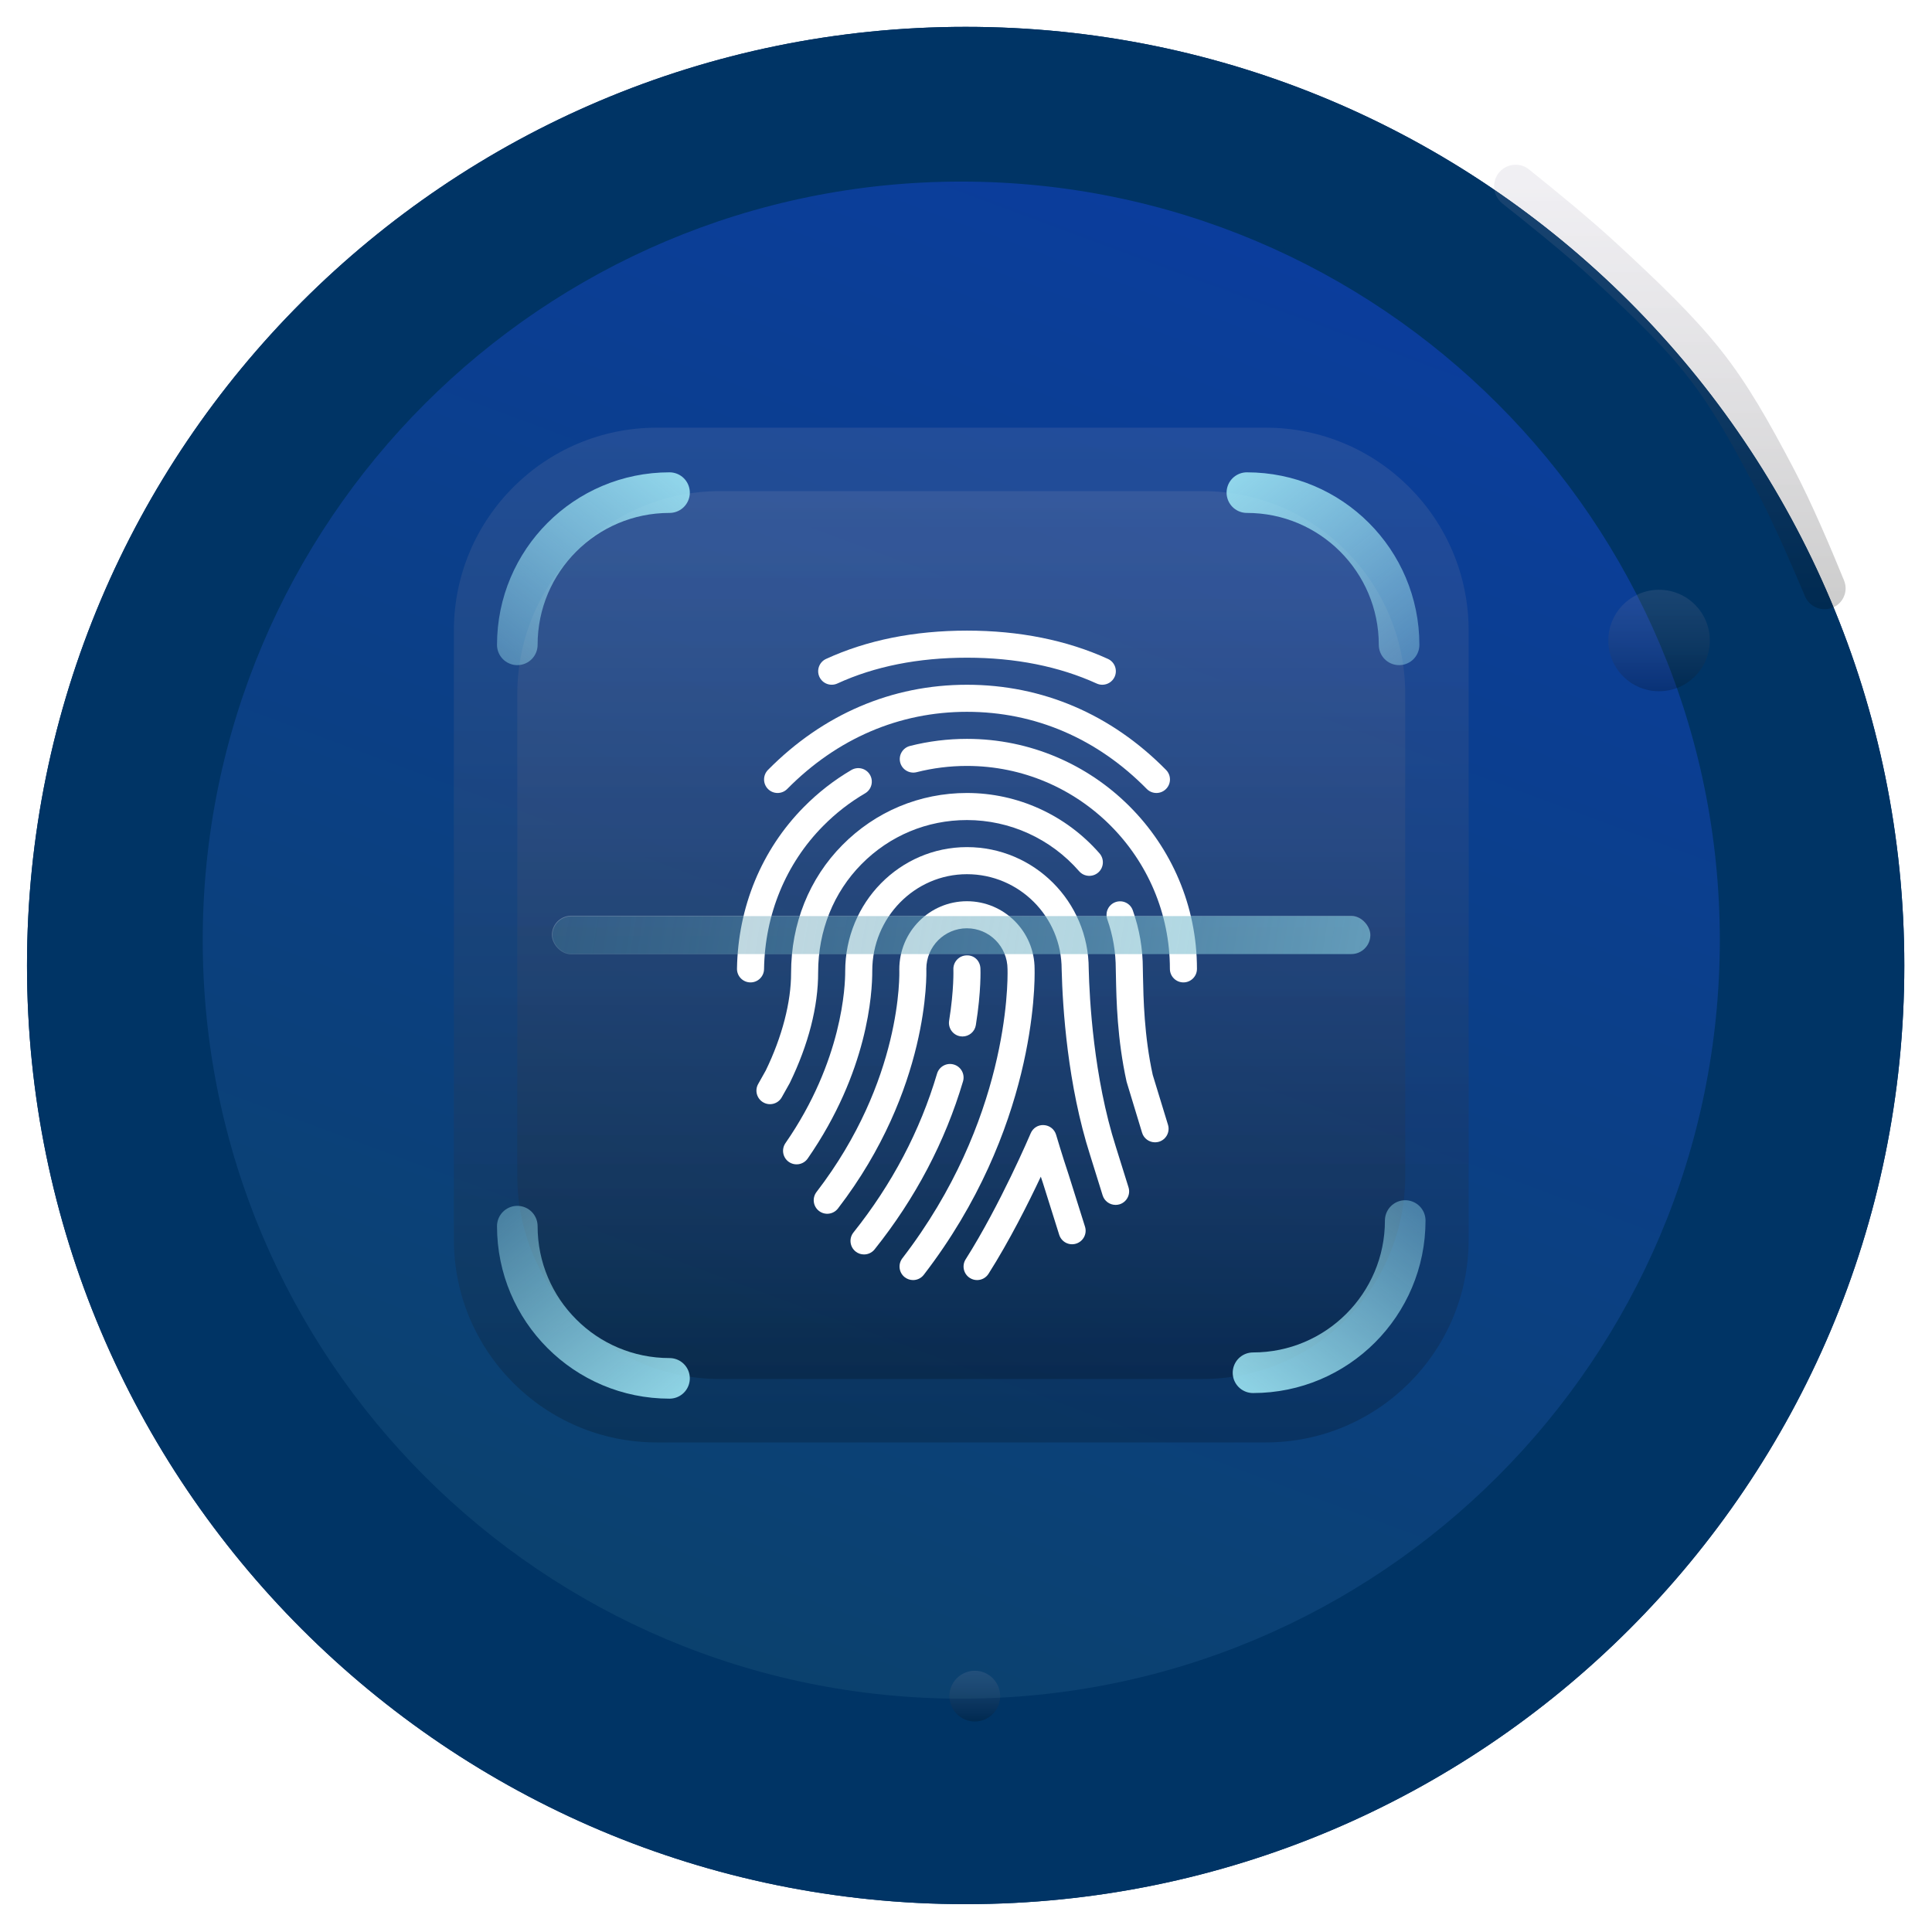 <svg width="181" height="181" viewBox="0 0 181 181" fill="none" xmlns="http://www.w3.org/2000/svg">
<g filter="url(#filter0_d_5_10229)">
<path d="M89.042 176.014C137.609 176.014 176.98 136.643 176.98 88.076C176.98 39.51 137.609 0.138 89.042 0.138C40.475 0.138 1.104 39.51 1.104 88.076C1.104 136.643 40.475 176.014 89.042 176.014Z" fill="#003465"/>
<path d="M176.92 88.076C176.92 136.61 137.576 175.955 89.042 175.955C40.508 175.955 1.163 136.61 1.163 88.076C1.163 39.542 40.508 0.198 89.042 0.198C137.576 0.198 176.92 39.542 176.92 88.076Z" stroke="#003465" stroke-width="0.119"/>
</g>
<path d="M90.056 159.377C129.435 159.377 161.358 127.455 161.358 88.076C161.358 48.698 129.435 16.775 90.056 16.775C50.678 16.775 18.755 48.698 18.755 88.076C18.755 127.455 50.678 159.377 90.056 159.377Z" fill="url(#paint0_linear_5_10229)" stroke="#003465" stroke-width="0.475" stroke-miterlimit="1"/>
<g filter="url(#filter1_biii_5_10229)">
<path d="M140.768 19.557C140.295 19.185 140.007 18.627 139.98 18.026C139.903 16.287 141.884 15.261 143.244 16.349C145.737 18.343 149.074 21.078 151.49 23.314C155.488 27.013 158.66 30.049 161.234 33.293C163.736 36.446 165.68 39.901 168.055 44.404C169.732 47.585 171.645 52.12 172.762 54.861C173.25 56.062 172.456 57.386 171.169 57.538C170.284 57.642 169.438 57.144 169.094 56.322C168.181 54.148 166.355 49.892 164.839 46.959C162.609 42.647 160.756 39.246 158.501 36.264C156.146 33.15 153.17 30.272 149.41 26.782C146.672 24.241 142.464 20.89 140.768 19.557Z" fill="url(#paint1_linear_5_10229)"/>
</g>
<g filter="url(#filter2_biii_5_10229)">
<path d="M118.577 40.542H61.536C51.035 40.542 42.522 49.055 42.522 59.556V116.597C42.522 127.098 51.035 135.61 61.536 135.61H118.577C129.078 135.61 137.59 127.098 137.59 116.597V59.556C137.59 49.055 129.078 40.542 118.577 40.542Z" fill="url(#paint2_linear_5_10229)"/>
</g>
<g filter="url(#filter3_biii_5_10229)">
<path d="M112.635 46.484H67.478C56.977 46.484 48.464 54.997 48.464 65.498V110.655C48.464 121.156 56.977 129.669 67.478 129.669H112.635C123.136 129.669 131.649 121.156 131.649 110.655V65.498C131.649 54.997 123.136 46.484 112.635 46.484Z" fill="url(#paint3_linear_5_10229)"/>
</g>
<g filter="url(#filter4_biii_5_10229)">
<path d="M131.074 60.887C131.074 53.011 124.69 46.627 116.814 46.627" stroke="url(#paint4_linear_5_10229)" stroke-width="3.803" stroke-miterlimit="1" stroke-linecap="round"/>
</g>
<g filter="url(#filter5_biii_5_10229)">
<path d="M48.464 60.887C48.464 53.011 54.849 46.627 62.724 46.627" stroke="url(#paint5_linear_5_10229)" stroke-width="3.803" stroke-miterlimit="1" stroke-linecap="round"/>
</g>
<g filter="url(#filter6_biii_5_10229)">
<path d="M48.464 115.347C48.464 123.223 54.849 129.607 62.724 129.607" stroke="url(#paint6_linear_5_10229)" stroke-width="3.803" stroke-miterlimit="1" stroke-linecap="round"/>
</g>
<g filter="url(#filter7_biii_5_10229)">
<path d="M131.649 114.821C131.649 122.697 125.264 129.081 117.389 129.081" stroke="url(#paint7_linear_5_10229)" stroke-width="3.803" stroke-miterlimit="1" stroke-linecap="round"/>
</g>
<g filter="url(#filter8_d_5_10229)">
<g clip-path="url(#clip0_5_10229)">
<path d="M103.322 61.017C99.46 59.26 95.019 58.367 90.118 58.367C85.183 58.367 80.739 59.26 76.913 61.019C76.279 61.311 76 62.064 76.292 62.7C76.586 63.334 77.334 63.613 77.973 63.321C81.466 61.717 85.553 60.903 90.118 60.903C94.654 60.903 98.741 61.717 102.269 63.324C102.439 63.402 102.619 63.438 102.794 63.438C103.276 63.438 103.737 63.162 103.95 62.695C104.239 62.059 103.958 61.306 103.322 61.017Z" fill="white"/>
<path d="M108.77 71.421C103.631 66.198 97.179 63.438 90.113 63.438C83.076 63.438 76.629 66.198 71.472 71.418C70.981 71.918 70.986 72.721 71.483 73.213C71.982 73.705 72.783 73.698 73.275 73.203C77.947 68.473 83.768 65.973 90.113 65.973C96.484 65.973 102.313 68.473 106.962 73.201C107.21 73.452 107.537 73.578 107.864 73.578C108.184 73.578 108.506 73.457 108.754 73.213C109.254 72.722 109.261 71.92 108.77 71.421Z" fill="white"/>
<path d="M90.113 68.508C88.306 68.508 86.511 68.731 84.777 69.172C84.097 69.345 83.687 70.034 83.859 70.714C84.031 71.393 84.726 71.799 85.4 71.629C86.929 71.241 88.516 71.043 90.113 71.043C100.599 71.043 109.127 79.571 109.127 90.057C109.127 90.757 109.695 91.324 110.395 91.324C111.094 91.324 111.662 90.757 111.662 90.057C111.662 78.175 101.996 68.508 90.113 68.508Z" fill="white"/>
<path d="M81.028 71.875C80.678 71.274 79.904 71.069 79.293 71.421C77.676 72.367 76.173 73.535 74.832 74.894C70.884 78.885 68.661 84.262 68.57 90.039C68.56 90.739 69.117 91.314 69.82 91.324C69.825 91.324 69.832 91.324 69.84 91.324C70.529 91.324 71.095 90.772 71.105 90.077C71.186 84.956 73.148 80.198 76.634 76.674C77.82 75.472 79.146 74.443 80.574 73.609C81.177 73.257 81.38 72.481 81.028 71.875Z" fill="white"/>
<path d="M102.536 79.239C99.397 75.642 94.869 73.578 90.113 73.578C85.692 73.578 81.547 75.312 78.439 78.459C75.341 81.587 73.638 85.818 73.638 90.435C73.645 93.163 72.793 96.433 71.267 99.574L70.555 100.842C70.212 101.452 70.428 102.223 71.039 102.568C71.237 102.68 71.45 102.733 71.66 102.733C72.104 102.733 72.535 102.5 72.765 102.086L73.513 100.753C75.265 97.148 76.183 93.579 76.173 90.369C76.173 86.488 77.615 82.893 80.239 80.241C82.871 77.579 86.374 76.114 90.113 76.114C94.137 76.114 97.97 77.861 100.624 80.908C101.083 81.435 101.887 81.488 102.414 81.029C102.941 80.568 102.995 79.767 102.536 79.239Z" fill="white"/>
<path d="M108.95 104.669L107.52 99.992C106.716 96.324 106.648 92.823 106.605 90.729L106.592 90.057C106.592 88.178 106.275 86.333 105.651 84.571C105.418 83.912 104.701 83.567 104.034 83.8C103.375 84.034 103.03 84.756 103.263 85.418C103.79 86.906 104.057 88.468 104.057 90.09L104.072 90.78C104.117 92.965 104.188 96.623 105.071 100.631L106.521 105.407C106.686 105.955 107.19 106.305 107.735 106.305C107.857 106.305 107.981 106.287 108.105 106.252C108.775 106.046 109.152 105.341 108.95 104.669Z" fill="white"/>
<path d="M105.251 110.526L104.072 106.751C101.98 100.22 101.59 92.879 101.522 90.057C101.522 83.767 96.403 78.649 90.114 78.649C83.824 78.649 78.708 83.846 78.708 90.278C78.713 91.611 78.467 98.656 73.113 106.378C72.712 106.954 72.857 107.745 73.43 108.143C74.002 108.541 74.796 108.399 75.194 107.826C80.837 99.69 81.251 92.331 81.243 90.237C81.243 85.245 85.223 81.186 90.113 81.186C95.006 81.186 98.986 85.166 98.986 90.09C99.078 93.771 99.547 100.93 101.656 107.519L102.827 111.279C102.997 111.821 103.496 112.168 104.039 112.168C104.163 112.168 104.29 112.151 104.417 112.113C105.086 111.902 105.459 111.192 105.251 110.526Z" fill="white"/>
<path d="M96.451 90.057C96.451 86.564 93.607 83.719 90.114 83.719C86.62 83.719 83.776 86.564 83.776 90.105C83.791 90.523 84.072 100.482 76.021 110.959C75.595 111.515 75.699 112.311 76.254 112.736C76.812 113.165 77.605 113.056 78.031 112.503C86.633 101.308 86.323 90.465 86.308 90.057C86.308 87.96 88.014 86.254 90.111 86.254C92.208 86.254 93.914 87.96 93.916 90.085C93.952 91.505 93.959 104.312 84.062 117.17C83.636 117.726 83.737 118.522 84.293 118.948C84.526 119.125 84.797 119.211 85.066 119.211C85.446 119.211 85.821 119.042 86.07 118.717C96.517 105.149 96.487 91.535 96.451 90.057Z" fill="white"/>
<path d="M91.376 90.001C91.343 89.304 90.795 88.749 90.055 88.792C89.358 88.822 88.815 89.413 88.843 90.113C88.843 90.13 88.914 91.986 88.443 94.919C88.334 95.611 88.805 96.263 89.495 96.374C89.563 96.385 89.632 96.39 89.698 96.39C90.308 96.39 90.849 95.946 90.947 95.325C91.465 92.108 91.381 90.085 91.376 90.001Z" fill="white"/>
<path d="M88.889 99.019C88.215 98.818 87.512 99.204 87.312 99.873C85.728 105.225 83.091 110.229 79.481 114.752C79.045 115.299 79.134 116.095 79.681 116.534C79.915 116.722 80.193 116.81 80.472 116.81C80.845 116.81 81.212 116.648 81.463 116.334C85.279 111.557 88.065 106.261 89.746 100.595C89.944 99.924 89.561 99.216 88.889 99.019Z" fill="white"/>
<path d="M101.174 114.207L99.646 109.352C99.037 107.532 98.469 105.608 98.467 105.6C98.315 105.085 97.858 104.723 97.323 104.692C96.776 104.654 96.292 104.969 96.084 105.463C96.056 105.529 93.232 112.169 89.994 117.264C89.619 117.855 89.794 118.638 90.385 119.013C90.595 119.148 90.831 119.211 91.064 119.211C91.485 119.211 91.893 119.003 92.134 118.623C94.094 115.538 95.873 111.991 97.034 109.524C97.1 109.727 97.169 109.933 97.237 110.135L98.756 114.967C98.966 115.634 99.671 116.009 100.345 115.796C101.012 115.586 101.385 114.876 101.174 114.207Z" fill="white"/>
</g>
</g>
<g filter="url(#filter9_biii_5_10229)">
<path d="M155.43 65.234C158.055 65.234 160.183 63.106 160.183 60.481C160.183 57.856 158.055 55.728 155.43 55.728C152.805 55.728 150.676 57.856 150.676 60.481C150.676 63.106 152.805 65.234 155.43 65.234Z" fill="url(#paint8_linear_5_10229)"/>
</g>
<g filter="url(#filter10_biii_5_10229)">
<path d="M91.323 161.754C92.636 161.754 93.7 160.69 93.7 159.377C93.7 158.065 92.636 157.001 91.323 157.001C90.011 157.001 88.947 158.065 88.947 159.377C88.947 160.69 90.011 161.754 91.323 161.754Z" fill="url(#paint9_linear_5_10229)"/>
</g>
<g filter="url(#filter11_biii_5_10229)">
<rect x="51.727" y="86.294" width="76.649" height="3.565" rx="1.783" fill="url(#paint10_linear_5_10229)" fill-opacity="0.7"/>
<rect x="51.727" y="86.294" width="76.649" height="3.565" rx="1.783" stroke="url(#paint11_linear_5_10229)" stroke-width="0.059" stroke-linecap="round" stroke-linejoin="round"/>
</g>
<defs>
<filter id="filter0_d_5_10229" x="0.628" y="0.138" width="179.679" height="180.154" filterUnits="userSpaceOnUse" color-interpolation-filters="sRGB">
<feFlood flood-opacity="0" result="BackgroundImageFix"/>
<feColorMatrix in="SourceAlpha" type="matrix" values="0 0 0 0 0 0 0 0 0 0 0 0 0 0 0 0 0 0 127 0" result="hardAlpha"/>
<feOffset dx="1.426" dy="2.377"/>
<feGaussianBlur stdDeviation="0.951"/>
<feColorMatrix type="matrix" values="0 0 0 0 0 0 0 0 0 0 0 0 0 0 0 0 0 0 0.09 0"/>
<feBlend mode="normal" in2="BackgroundImageFix" result="effect1_dropShadow_5_10229"/>
<feBlend mode="normal" in="SourceGraphic" in2="effect1_dropShadow_5_10229" result="shape"/>
</filter>
<filter id="filter1_biii_5_10229" x="138.789" y="14.713" width="35.306" height="44.027" filterUnits="userSpaceOnUse" color-interpolation-filters="sRGB">
<feFlood flood-opacity="0" result="BackgroundImageFix"/>
<feGaussianBlur in="BackgroundImageFix" stdDeviation="0.594"/>
<feComposite in2="SourceAlpha" operator="in" result="effect1_backgroundBlur_5_10229"/>
<feBlend mode="normal" in="SourceGraphic" in2="effect1_backgroundBlur_5_10229" result="shape"/>
<feColorMatrix in="SourceAlpha" type="matrix" values="0 0 0 0 0 0 0 0 0 0 0 0 0 0 0 0 0 0 127 0" result="hardAlpha"/>
<feOffset dy="-0.475"/>
<feGaussianBlur stdDeviation="0.059"/>
<feComposite in2="hardAlpha" operator="arithmetic" k2="-1" k3="1"/>
<feColorMatrix type="matrix" values="0 0 0 0 0.921 0 0 0 0 0.921 0 0 0 0 0.921 0 0 0 0.1 0"/>
<feBlend mode="normal" in2="shape" result="effect2_innerShadow_5_10229"/>
<feColorMatrix in="SourceAlpha" type="matrix" values="0 0 0 0 0 0 0 0 0 0 0 0 0 0 0 0 0 0 127 0" result="hardAlpha"/>
<feOffset dx="-0.119"/>
<feGaussianBlur stdDeviation="0.059"/>
<feComposite in2="hardAlpha" operator="arithmetic" k2="-1" k3="1"/>
<feColorMatrix type="matrix" values="0 0 0 0 0.921 0 0 0 0 0.921 0 0 0 0 0.921 0 0 0 0.1 0"/>
<feBlend mode="normal" in2="effect2_innerShadow_5_10229" result="effect3_innerShadow_5_10229"/>
<feColorMatrix in="SourceAlpha" type="matrix" values="0 0 0 0 0 0 0 0 0 0 0 0 0 0 0 0 0 0 127 0" result="hardAlpha"/>
<feOffset dx="0.119"/>
<feGaussianBlur stdDeviation="0.059"/>
<feComposite in2="hardAlpha" operator="arithmetic" k2="-1" k3="1"/>
<feColorMatrix type="matrix" values="0 0 0 0 0.921 0 0 0 0 0.921 0 0 0 0 0.921 0 0 0 0.1 0"/>
<feBlend mode="normal" in2="effect3_innerShadow_5_10229" result="effect4_innerShadow_5_10229"/>
</filter>
<filter id="filter2_biii_5_10229" x="41.334" y="39.354" width="97.445" height="97.445" filterUnits="userSpaceOnUse" color-interpolation-filters="sRGB">
<feFlood flood-opacity="0" result="BackgroundImageFix"/>
<feGaussianBlur in="BackgroundImageFix" stdDeviation="0.594"/>
<feComposite in2="SourceAlpha" operator="in" result="effect1_backgroundBlur_5_10229"/>
<feBlend mode="normal" in="SourceGraphic" in2="effect1_backgroundBlur_5_10229" result="shape"/>
<feColorMatrix in="SourceAlpha" type="matrix" values="0 0 0 0 0 0 0 0 0 0 0 0 0 0 0 0 0 0 127 0" result="hardAlpha"/>
<feOffset dy="-0.475"/>
<feGaussianBlur stdDeviation="0.059"/>
<feComposite in2="hardAlpha" operator="arithmetic" k2="-1" k3="1"/>
<feColorMatrix type="matrix" values="0 0 0 0 0.921 0 0 0 0 0.921 0 0 0 0 0.921 0 0 0 0.1 0"/>
<feBlend mode="normal" in2="shape" result="effect2_innerShadow_5_10229"/>
<feColorMatrix in="SourceAlpha" type="matrix" values="0 0 0 0 0 0 0 0 0 0 0 0 0 0 0 0 0 0 127 0" result="hardAlpha"/>
<feOffset dx="-0.119"/>
<feGaussianBlur stdDeviation="0.059"/>
<feComposite in2="hardAlpha" operator="arithmetic" k2="-1" k3="1"/>
<feColorMatrix type="matrix" values="0 0 0 0 0.921 0 0 0 0 0.921 0 0 0 0 0.921 0 0 0 0.1 0"/>
<feBlend mode="normal" in2="effect2_innerShadow_5_10229" result="effect3_innerShadow_5_10229"/>
<feColorMatrix in="SourceAlpha" type="matrix" values="0 0 0 0 0 0 0 0 0 0 0 0 0 0 0 0 0 0 127 0" result="hardAlpha"/>
<feOffset dx="0.119"/>
<feGaussianBlur stdDeviation="0.059"/>
<feComposite in2="hardAlpha" operator="arithmetic" k2="-1" k3="1"/>
<feColorMatrix type="matrix" values="0 0 0 0 0.921 0 0 0 0 0.921 0 0 0 0 0.921 0 0 0 0.1 0"/>
<feBlend mode="normal" in2="effect3_innerShadow_5_10229" result="effect4_innerShadow_5_10229"/>
</filter>
<filter id="filter3_biii_5_10229" x="47.276" y="45.296" width="85.561" height="85.561" filterUnits="userSpaceOnUse" color-interpolation-filters="sRGB">
<feFlood flood-opacity="0" result="BackgroundImageFix"/>
<feGaussianBlur in="BackgroundImageFix" stdDeviation="0.594"/>
<feComposite in2="SourceAlpha" operator="in" result="effect1_backgroundBlur_5_10229"/>
<feBlend mode="normal" in="SourceGraphic" in2="effect1_backgroundBlur_5_10229" result="shape"/>
<feColorMatrix in="SourceAlpha" type="matrix" values="0 0 0 0 0 0 0 0 0 0 0 0 0 0 0 0 0 0 127 0" result="hardAlpha"/>
<feOffset dy="-0.475"/>
<feGaussianBlur stdDeviation="0.059"/>
<feComposite in2="hardAlpha" operator="arithmetic" k2="-1" k3="1"/>
<feColorMatrix type="matrix" values="0 0 0 0 0.921 0 0 0 0 0.921 0 0 0 0 0.921 0 0 0 0.1 0"/>
<feBlend mode="normal" in2="shape" result="effect2_innerShadow_5_10229"/>
<feColorMatrix in="SourceAlpha" type="matrix" values="0 0 0 0 0 0 0 0 0 0 0 0 0 0 0 0 0 0 127 0" result="hardAlpha"/>
<feOffset dx="-0.119"/>
<feGaussianBlur stdDeviation="0.059"/>
<feComposite in2="hardAlpha" operator="arithmetic" k2="-1" k3="1"/>
<feColorMatrix type="matrix" values="0 0 0 0 0.921 0 0 0 0 0.921 0 0 0 0 0.921 0 0 0 0.1 0"/>
<feBlend mode="normal" in2="effect2_innerShadow_5_10229" result="effect3_innerShadow_5_10229"/>
<feColorMatrix in="SourceAlpha" type="matrix" values="0 0 0 0 0 0 0 0 0 0 0 0 0 0 0 0 0 0 127 0" result="hardAlpha"/>
<feOffset dx="0.119"/>
<feGaussianBlur stdDeviation="0.059"/>
<feComposite in2="hardAlpha" operator="arithmetic" k2="-1" k3="1"/>
<feColorMatrix type="matrix" values="0 0 0 0 0.921 0 0 0 0 0.921 0 0 0 0 0.921 0 0 0 0.1 0"/>
<feBlend mode="normal" in2="effect3_innerShadow_5_10229" result="effect4_innerShadow_5_10229"/>
</filter>
<filter id="filter4_biii_5_10229" x="113.724" y="43.537" width="20.44" height="20.44" filterUnits="userSpaceOnUse" color-interpolation-filters="sRGB">
<feFlood flood-opacity="0" result="BackgroundImageFix"/>
<feGaussianBlur in="BackgroundImageFix" stdDeviation="0.594"/>
<feComposite in2="SourceAlpha" operator="in" result="effect1_backgroundBlur_5_10229"/>
<feBlend mode="normal" in="SourceGraphic" in2="effect1_backgroundBlur_5_10229" result="shape"/>
<feColorMatrix in="SourceAlpha" type="matrix" values="0 0 0 0 0 0 0 0 0 0 0 0 0 0 0 0 0 0 127 0" result="hardAlpha"/>
<feOffset dy="-0.475"/>
<feGaussianBlur stdDeviation="0.059"/>
<feComposite in2="hardAlpha" operator="arithmetic" k2="-1" k3="1"/>
<feColorMatrix type="matrix" values="0 0 0 0 0.921 0 0 0 0 0.921 0 0 0 0 0.921 0 0 0 0.1 0"/>
<feBlend mode="normal" in2="shape" result="effect2_innerShadow_5_10229"/>
<feColorMatrix in="SourceAlpha" type="matrix" values="0 0 0 0 0 0 0 0 0 0 0 0 0 0 0 0 0 0 127 0" result="hardAlpha"/>
<feOffset dx="-0.119"/>
<feGaussianBlur stdDeviation="0.059"/>
<feComposite in2="hardAlpha" operator="arithmetic" k2="-1" k3="1"/>
<feColorMatrix type="matrix" values="0 0 0 0 0.921 0 0 0 0 0.921 0 0 0 0 0.921 0 0 0 0.1 0"/>
<feBlend mode="normal" in2="effect2_innerShadow_5_10229" result="effect3_innerShadow_5_10229"/>
<feColorMatrix in="SourceAlpha" type="matrix" values="0 0 0 0 0 0 0 0 0 0 0 0 0 0 0 0 0 0 127 0" result="hardAlpha"/>
<feOffset dx="0.119"/>
<feGaussianBlur stdDeviation="0.059"/>
<feComposite in2="hardAlpha" operator="arithmetic" k2="-1" k3="1"/>
<feColorMatrix type="matrix" values="0 0 0 0 0.921 0 0 0 0 0.921 0 0 0 0 0.921 0 0 0 0.1 0"/>
<feBlend mode="normal" in2="effect3_innerShadow_5_10229" result="effect4_innerShadow_5_10229"/>
</filter>
<filter id="filter5_biii_5_10229" x="45.374" y="43.537" width="20.44" height="20.44" filterUnits="userSpaceOnUse" color-interpolation-filters="sRGB">
<feFlood flood-opacity="0" result="BackgroundImageFix"/>
<feGaussianBlur in="BackgroundImageFix" stdDeviation="0.594"/>
<feComposite in2="SourceAlpha" operator="in" result="effect1_backgroundBlur_5_10229"/>
<feBlend mode="normal" in="SourceGraphic" in2="effect1_backgroundBlur_5_10229" result="shape"/>
<feColorMatrix in="SourceAlpha" type="matrix" values="0 0 0 0 0 0 0 0 0 0 0 0 0 0 0 0 0 0 127 0" result="hardAlpha"/>
<feOffset dy="-0.475"/>
<feGaussianBlur stdDeviation="0.059"/>
<feComposite in2="hardAlpha" operator="arithmetic" k2="-1" k3="1"/>
<feColorMatrix type="matrix" values="0 0 0 0 0.921 0 0 0 0 0.921 0 0 0 0 0.921 0 0 0 0.1 0"/>
<feBlend mode="normal" in2="shape" result="effect2_innerShadow_5_10229"/>
<feColorMatrix in="SourceAlpha" type="matrix" values="0 0 0 0 0 0 0 0 0 0 0 0 0 0 0 0 0 0 127 0" result="hardAlpha"/>
<feOffset dx="-0.119"/>
<feGaussianBlur stdDeviation="0.059"/>
<feComposite in2="hardAlpha" operator="arithmetic" k2="-1" k3="1"/>
<feColorMatrix type="matrix" values="0 0 0 0 0.921 0 0 0 0 0.921 0 0 0 0 0.921 0 0 0 0.1 0"/>
<feBlend mode="normal" in2="effect2_innerShadow_5_10229" result="effect3_innerShadow_5_10229"/>
<feColorMatrix in="SourceAlpha" type="matrix" values="0 0 0 0 0 0 0 0 0 0 0 0 0 0 0 0 0 0 127 0" result="hardAlpha"/>
<feOffset dx="0.119"/>
<feGaussianBlur stdDeviation="0.059"/>
<feComposite in2="hardAlpha" operator="arithmetic" k2="-1" k3="1"/>
<feColorMatrix type="matrix" values="0 0 0 0 0.921 0 0 0 0 0.921 0 0 0 0 0.921 0 0 0 0.1 0"/>
<feBlend mode="normal" in2="effect3_innerShadow_5_10229" result="effect4_innerShadow_5_10229"/>
</filter>
<filter id="filter6_biii_5_10229" x="45.374" y="112.257" width="20.44" height="20.44" filterUnits="userSpaceOnUse" color-interpolation-filters="sRGB">
<feFlood flood-opacity="0" result="BackgroundImageFix"/>
<feGaussianBlur in="BackgroundImageFix" stdDeviation="0.594"/>
<feComposite in2="SourceAlpha" operator="in" result="effect1_backgroundBlur_5_10229"/>
<feBlend mode="normal" in="SourceGraphic" in2="effect1_backgroundBlur_5_10229" result="shape"/>
<feColorMatrix in="SourceAlpha" type="matrix" values="0 0 0 0 0 0 0 0 0 0 0 0 0 0 0 0 0 0 127 0" result="hardAlpha"/>
<feOffset dy="-0.475"/>
<feGaussianBlur stdDeviation="0.059"/>
<feComposite in2="hardAlpha" operator="arithmetic" k2="-1" k3="1"/>
<feColorMatrix type="matrix" values="0 0 0 0 0.921 0 0 0 0 0.921 0 0 0 0 0.921 0 0 0 0.1 0"/>
<feBlend mode="normal" in2="shape" result="effect2_innerShadow_5_10229"/>
<feColorMatrix in="SourceAlpha" type="matrix" values="0 0 0 0 0 0 0 0 0 0 0 0 0 0 0 0 0 0 127 0" result="hardAlpha"/>
<feOffset dx="-0.119"/>
<feGaussianBlur stdDeviation="0.059"/>
<feComposite in2="hardAlpha" operator="arithmetic" k2="-1" k3="1"/>
<feColorMatrix type="matrix" values="0 0 0 0 0.921 0 0 0 0 0.921 0 0 0 0 0.921 0 0 0 0.1 0"/>
<feBlend mode="normal" in2="effect2_innerShadow_5_10229" result="effect3_innerShadow_5_10229"/>
<feColorMatrix in="SourceAlpha" type="matrix" values="0 0 0 0 0 0 0 0 0 0 0 0 0 0 0 0 0 0 127 0" result="hardAlpha"/>
<feOffset dx="0.119"/>
<feGaussianBlur stdDeviation="0.059"/>
<feComposite in2="hardAlpha" operator="arithmetic" k2="-1" k3="1"/>
<feColorMatrix type="matrix" values="0 0 0 0 0.921 0 0 0 0 0.921 0 0 0 0 0.921 0 0 0 0.1 0"/>
<feBlend mode="normal" in2="effect3_innerShadow_5_10229" result="effect4_innerShadow_5_10229"/>
</filter>
<filter id="filter7_biii_5_10229" x="114.299" y="111.731" width="20.44" height="20.44" filterUnits="userSpaceOnUse" color-interpolation-filters="sRGB">
<feFlood flood-opacity="0" result="BackgroundImageFix"/>
<feGaussianBlur in="BackgroundImageFix" stdDeviation="0.594"/>
<feComposite in2="SourceAlpha" operator="in" result="effect1_backgroundBlur_5_10229"/>
<feBlend mode="normal" in="SourceGraphic" in2="effect1_backgroundBlur_5_10229" result="shape"/>
<feColorMatrix in="SourceAlpha" type="matrix" values="0 0 0 0 0 0 0 0 0 0 0 0 0 0 0 0 0 0 127 0" result="hardAlpha"/>
<feOffset dy="-0.475"/>
<feGaussianBlur stdDeviation="0.059"/>
<feComposite in2="hardAlpha" operator="arithmetic" k2="-1" k3="1"/>
<feColorMatrix type="matrix" values="0 0 0 0 0.921 0 0 0 0 0.921 0 0 0 0 0.921 0 0 0 0.1 0"/>
<feBlend mode="normal" in2="shape" result="effect2_innerShadow_5_10229"/>
<feColorMatrix in="SourceAlpha" type="matrix" values="0 0 0 0 0 0 0 0 0 0 0 0 0 0 0 0 0 0 127 0" result="hardAlpha"/>
<feOffset dx="-0.119"/>
<feGaussianBlur stdDeviation="0.059"/>
<feComposite in2="hardAlpha" operator="arithmetic" k2="-1" k3="1"/>
<feColorMatrix type="matrix" values="0 0 0 0 0.921 0 0 0 0 0.921 0 0 0 0 0.921 0 0 0 0.1 0"/>
<feBlend mode="normal" in2="effect2_innerShadow_5_10229" result="effect3_innerShadow_5_10229"/>
<feColorMatrix in="SourceAlpha" type="matrix" values="0 0 0 0 0 0 0 0 0 0 0 0 0 0 0 0 0 0 127 0" result="hardAlpha"/>
<feOffset dx="0.119"/>
<feGaussianBlur stdDeviation="0.059"/>
<feComposite in2="hardAlpha" operator="arithmetic" k2="-1" k3="1"/>
<feColorMatrix type="matrix" values="0 0 0 0 0.921 0 0 0 0 0.921 0 0 0 0 0.921 0 0 0 0.1 0"/>
<feBlend mode="normal" in2="effect3_innerShadow_5_10229" result="effect4_innerShadow_5_10229"/>
</filter>
<filter id="filter8_d_5_10229" x="58.743" y="57.654" width="63.696" height="63.696" filterUnits="userSpaceOnUse" color-interpolation-filters="sRGB">
<feFlood flood-opacity="0" result="BackgroundImageFix"/>
<feColorMatrix in="SourceAlpha" type="matrix" values="0 0 0 0 0 0 0 0 0 0 0 0 0 0 0 0 0 0 127 0" result="hardAlpha"/>
<feOffset dx="0.475" dy="0.713"/>
<feGaussianBlur stdDeviation="0.713"/>
<feColorMatrix type="matrix" values="0 0 0 0 0 0 0 0 0 0 0 0 0 0 0 0 0 0 0.08 0"/>
<feBlend mode="normal" in2="BackgroundImageFix" result="effect1_dropShadow_5_10229"/>
<feBlend mode="normal" in="SourceGraphic" in2="effect1_dropShadow_5_10229" result="shape"/>
</filter>
<filter id="filter9_biii_5_10229" x="149.488" y="54.539" width="11.883" height="11.883" filterUnits="userSpaceOnUse" color-interpolation-filters="sRGB">
<feFlood flood-opacity="0" result="BackgroundImageFix"/>
<feGaussianBlur in="BackgroundImageFix" stdDeviation="0.594"/>
<feComposite in2="SourceAlpha" operator="in" result="effect1_backgroundBlur_5_10229"/>
<feBlend mode="normal" in="SourceGraphic" in2="effect1_backgroundBlur_5_10229" result="shape"/>
<feColorMatrix in="SourceAlpha" type="matrix" values="0 0 0 0 0 0 0 0 0 0 0 0 0 0 0 0 0 0 127 0" result="hardAlpha"/>
<feOffset dy="-0.475"/>
<feGaussianBlur stdDeviation="0.059"/>
<feComposite in2="hardAlpha" operator="arithmetic" k2="-1" k3="1"/>
<feColorMatrix type="matrix" values="0 0 0 0 0.921 0 0 0 0 0.921 0 0 0 0 0.921 0 0 0 0.1 0"/>
<feBlend mode="normal" in2="shape" result="effect2_innerShadow_5_10229"/>
<feColorMatrix in="SourceAlpha" type="matrix" values="0 0 0 0 0 0 0 0 0 0 0 0 0 0 0 0 0 0 127 0" result="hardAlpha"/>
<feOffset dx="-0.119"/>
<feGaussianBlur stdDeviation="0.059"/>
<feComposite in2="hardAlpha" operator="arithmetic" k2="-1" k3="1"/>
<feColorMatrix type="matrix" values="0 0 0 0 0.921 0 0 0 0 0.921 0 0 0 0 0.921 0 0 0 0.1 0"/>
<feBlend mode="normal" in2="effect2_innerShadow_5_10229" result="effect3_innerShadow_5_10229"/>
<feColorMatrix in="SourceAlpha" type="matrix" values="0 0 0 0 0 0 0 0 0 0 0 0 0 0 0 0 0 0 127 0" result="hardAlpha"/>
<feOffset dx="0.119"/>
<feGaussianBlur stdDeviation="0.059"/>
<feComposite in2="hardAlpha" operator="arithmetic" k2="-1" k3="1"/>
<feColorMatrix type="matrix" values="0 0 0 0 0.921 0 0 0 0 0.921 0 0 0 0 0.921 0 0 0 0.1 0"/>
<feBlend mode="normal" in2="effect3_innerShadow_5_10229" result="effect4_innerShadow_5_10229"/>
</filter>
<filter id="filter10_biii_5_10229" x="87.758" y="155.812" width="7.13" height="7.13" filterUnits="userSpaceOnUse" color-interpolation-filters="sRGB">
<feFlood flood-opacity="0" result="BackgroundImageFix"/>
<feGaussianBlur in="BackgroundImageFix" stdDeviation="0.594"/>
<feComposite in2="SourceAlpha" operator="in" result="effect1_backgroundBlur_5_10229"/>
<feBlend mode="normal" in="SourceGraphic" in2="effect1_backgroundBlur_5_10229" result="shape"/>
<feColorMatrix in="SourceAlpha" type="matrix" values="0 0 0 0 0 0 0 0 0 0 0 0 0 0 0 0 0 0 127 0" result="hardAlpha"/>
<feOffset dy="-0.475"/>
<feGaussianBlur stdDeviation="0.059"/>
<feComposite in2="hardAlpha" operator="arithmetic" k2="-1" k3="1"/>
<feColorMatrix type="matrix" values="0 0 0 0 0.921 0 0 0 0 0.921 0 0 0 0 0.921 0 0 0 0.1 0"/>
<feBlend mode="normal" in2="shape" result="effect2_innerShadow_5_10229"/>
<feColorMatrix in="SourceAlpha" type="matrix" values="0 0 0 0 0 0 0 0 0 0 0 0 0 0 0 0 0 0 127 0" result="hardAlpha"/>
<feOffset dx="-0.119"/>
<feGaussianBlur stdDeviation="0.059"/>
<feComposite in2="hardAlpha" operator="arithmetic" k2="-1" k3="1"/>
<feColorMatrix type="matrix" values="0 0 0 0 0.921 0 0 0 0 0.921 0 0 0 0 0.921 0 0 0 0.1 0"/>
<feBlend mode="normal" in2="effect2_innerShadow_5_10229" result="effect3_innerShadow_5_10229"/>
<feColorMatrix in="SourceAlpha" type="matrix" values="0 0 0 0 0 0 0 0 0 0 0 0 0 0 0 0 0 0 127 0" result="hardAlpha"/>
<feOffset dx="0.119"/>
<feGaussianBlur stdDeviation="0.059"/>
<feComposite in2="hardAlpha" operator="arithmetic" k2="-1" k3="1"/>
<feColorMatrix type="matrix" values="0 0 0 0 0.921 0 0 0 0 0.921 0 0 0 0 0.921 0 0 0 0.1 0"/>
<feBlend mode="normal" in2="effect3_innerShadow_5_10229" result="effect4_innerShadow_5_10229"/>
</filter>
<filter id="filter11_biii_5_10229" x="49.915" y="84.481" width="80.273" height="7.19" filterUnits="userSpaceOnUse" color-interpolation-filters="sRGB">
<feFlood flood-opacity="0" result="BackgroundImageFix"/>
<feGaussianBlur in="BackgroundImageFix" stdDeviation="0.891"/>
<feComposite in2="SourceAlpha" operator="in" result="effect1_backgroundBlur_5_10229"/>
<feBlend mode="normal" in="SourceGraphic" in2="effect1_backgroundBlur_5_10229" result="shape"/>
<feColorMatrix in="SourceAlpha" type="matrix" values="0 0 0 0 0 0 0 0 0 0 0 0 0 0 0 0 0 0 127 0" result="hardAlpha"/>
<feOffset dy="-0.475"/>
<feGaussianBlur stdDeviation="0.059"/>
<feComposite in2="hardAlpha" operator="arithmetic" k2="-1" k3="1"/>
<feColorMatrix type="matrix" values="0 0 0 0 0.921 0 0 0 0 0.921 0 0 0 0 0.921 0 0 0 0.1 0"/>
<feBlend mode="normal" in2="shape" result="effect2_innerShadow_5_10229"/>
<feColorMatrix in="SourceAlpha" type="matrix" values="0 0 0 0 0 0 0 0 0 0 0 0 0 0 0 0 0 0 127 0" result="hardAlpha"/>
<feOffset dx="-0.119"/>
<feGaussianBlur stdDeviation="0.059"/>
<feComposite in2="hardAlpha" operator="arithmetic" k2="-1" k3="1"/>
<feColorMatrix type="matrix" values="0 0 0 0 0.921 0 0 0 0 0.921 0 0 0 0 0.921 0 0 0 0.1 0"/>
<feBlend mode="normal" in2="effect2_innerShadow_5_10229" result="effect3_innerShadow_5_10229"/>
<feColorMatrix in="SourceAlpha" type="matrix" values="0 0 0 0 0 0 0 0 0 0 0 0 0 0 0 0 0 0 127 0" result="hardAlpha"/>
<feOffset dx="0.119"/>
<feGaussianBlur stdDeviation="0.059"/>
<feComposite in2="hardAlpha" operator="arithmetic" k2="-1" k3="1"/>
<feColorMatrix type="matrix" values="0 0 0 0 0.921 0 0 0 0 0.921 0 0 0 0 0.921 0 0 0 0.1 0"/>
<feBlend mode="normal" in2="effect3_innerShadow_5_10229" result="effect4_innerShadow_5_10229"/>
</filter>
<linearGradient id="paint0_linear_5_10229" x1="118.968" y1="8.563" x2="58.493" y2="171.261" gradientUnits="userSpaceOnUse">
<stop offset="0.01" stop-color="#0B3DA0"/>
<stop offset="1" stop-color="#0B4268"/>
</linearGradient>
<linearGradient id="paint1_linear_5_10229" x1="170.919" y1="15.111" x2="170.919" y2="57.536" gradientUnits="userSpaceOnUse">
<stop stop-color="#A6A0BA" stop-opacity="0.15"/>
<stop offset="1" stop-opacity="0.2"/>
</linearGradient>
<linearGradient id="paint2_linear_5_10229" x1="90.056" y1="40.542" x2="90.056" y2="135.61" gradientUnits="userSpaceOnUse">
<stop stop-color="#A6A0BA" stop-opacity="0.15"/>
<stop offset="1" stop-opacity="0.2"/>
</linearGradient>
<linearGradient id="paint3_linear_5_10229" x1="90.056" y1="46.484" x2="90.056" y2="129.669" gradientUnits="userSpaceOnUse">
<stop stop-color="#A6A0BA" stop-opacity="0.15"/>
<stop offset="1" stop-opacity="0.2"/>
</linearGradient>
<linearGradient id="paint4_linear_5_10229" x1="113.76" y1="39.829" x2="134.853" y2="66.626" gradientUnits="userSpaceOnUse">
<stop stop-color="#9FE7F5"/>
<stop offset="1" stop-color="#9FE7F5" stop-opacity="0.3"/>
</linearGradient>
<linearGradient id="paint5_linear_5_10229" x1="65.779" y1="39.829" x2="44.685" y2="66.626" gradientUnits="userSpaceOnUse">
<stop stop-color="#9FE7F5"/>
<stop offset="1" stop-color="#9FE7F5" stop-opacity="0.3"/>
</linearGradient>
<linearGradient id="paint6_linear_5_10229" x1="65.779" y1="136.405" x2="44.685" y2="109.607" gradientUnits="userSpaceOnUse">
<stop stop-color="#9FE7F5"/>
<stop offset="1" stop-color="#9FE7F5" stop-opacity="0.3"/>
</linearGradient>
<linearGradient id="paint7_linear_5_10229" x1="114.334" y1="135.879" x2="135.428" y2="109.082" gradientUnits="userSpaceOnUse">
<stop stop-color="#9FE7F5"/>
<stop offset="1" stop-color="#9FE7F5" stop-opacity="0.3"/>
</linearGradient>
<linearGradient id="paint8_linear_5_10229" x1="155.43" y1="55.728" x2="155.43" y2="65.234" gradientUnits="userSpaceOnUse">
<stop stop-color="#A6A0BA" stop-opacity="0.15"/>
<stop offset="1" stop-opacity="0.2"/>
</linearGradient>
<linearGradient id="paint9_linear_5_10229" x1="91.323" y1="157.001" x2="91.323" y2="161.754" gradientUnits="userSpaceOnUse">
<stop stop-color="#A6A0BA" stop-opacity="0.15"/>
<stop offset="1" stop-opacity="0.2"/>
</linearGradient>
<linearGradient id="paint10_linear_5_10229" x1="43.409" y1="80.649" x2="137.051" y2="95.919" gradientUnits="userSpaceOnUse">
<stop stop-color="#4E88A0" stop-opacity="0.4"/>
<stop offset="1" stop-color="#8CD1E1"/>
</linearGradient>
<linearGradient id="paint11_linear_5_10229" x1="55.823" y1="86.552" x2="56.033" y2="92.158" gradientUnits="userSpaceOnUse">
<stop stop-color="white" stop-opacity="0.25"/>
<stop offset="1" stop-color="white" stop-opacity="0"/>
</linearGradient>
<clipPath id="clip0_5_10229">
<rect x="59.694" y="58.367" width="60.844" height="60.844" fill="white"/>
</clipPath>
</defs>
</svg>
